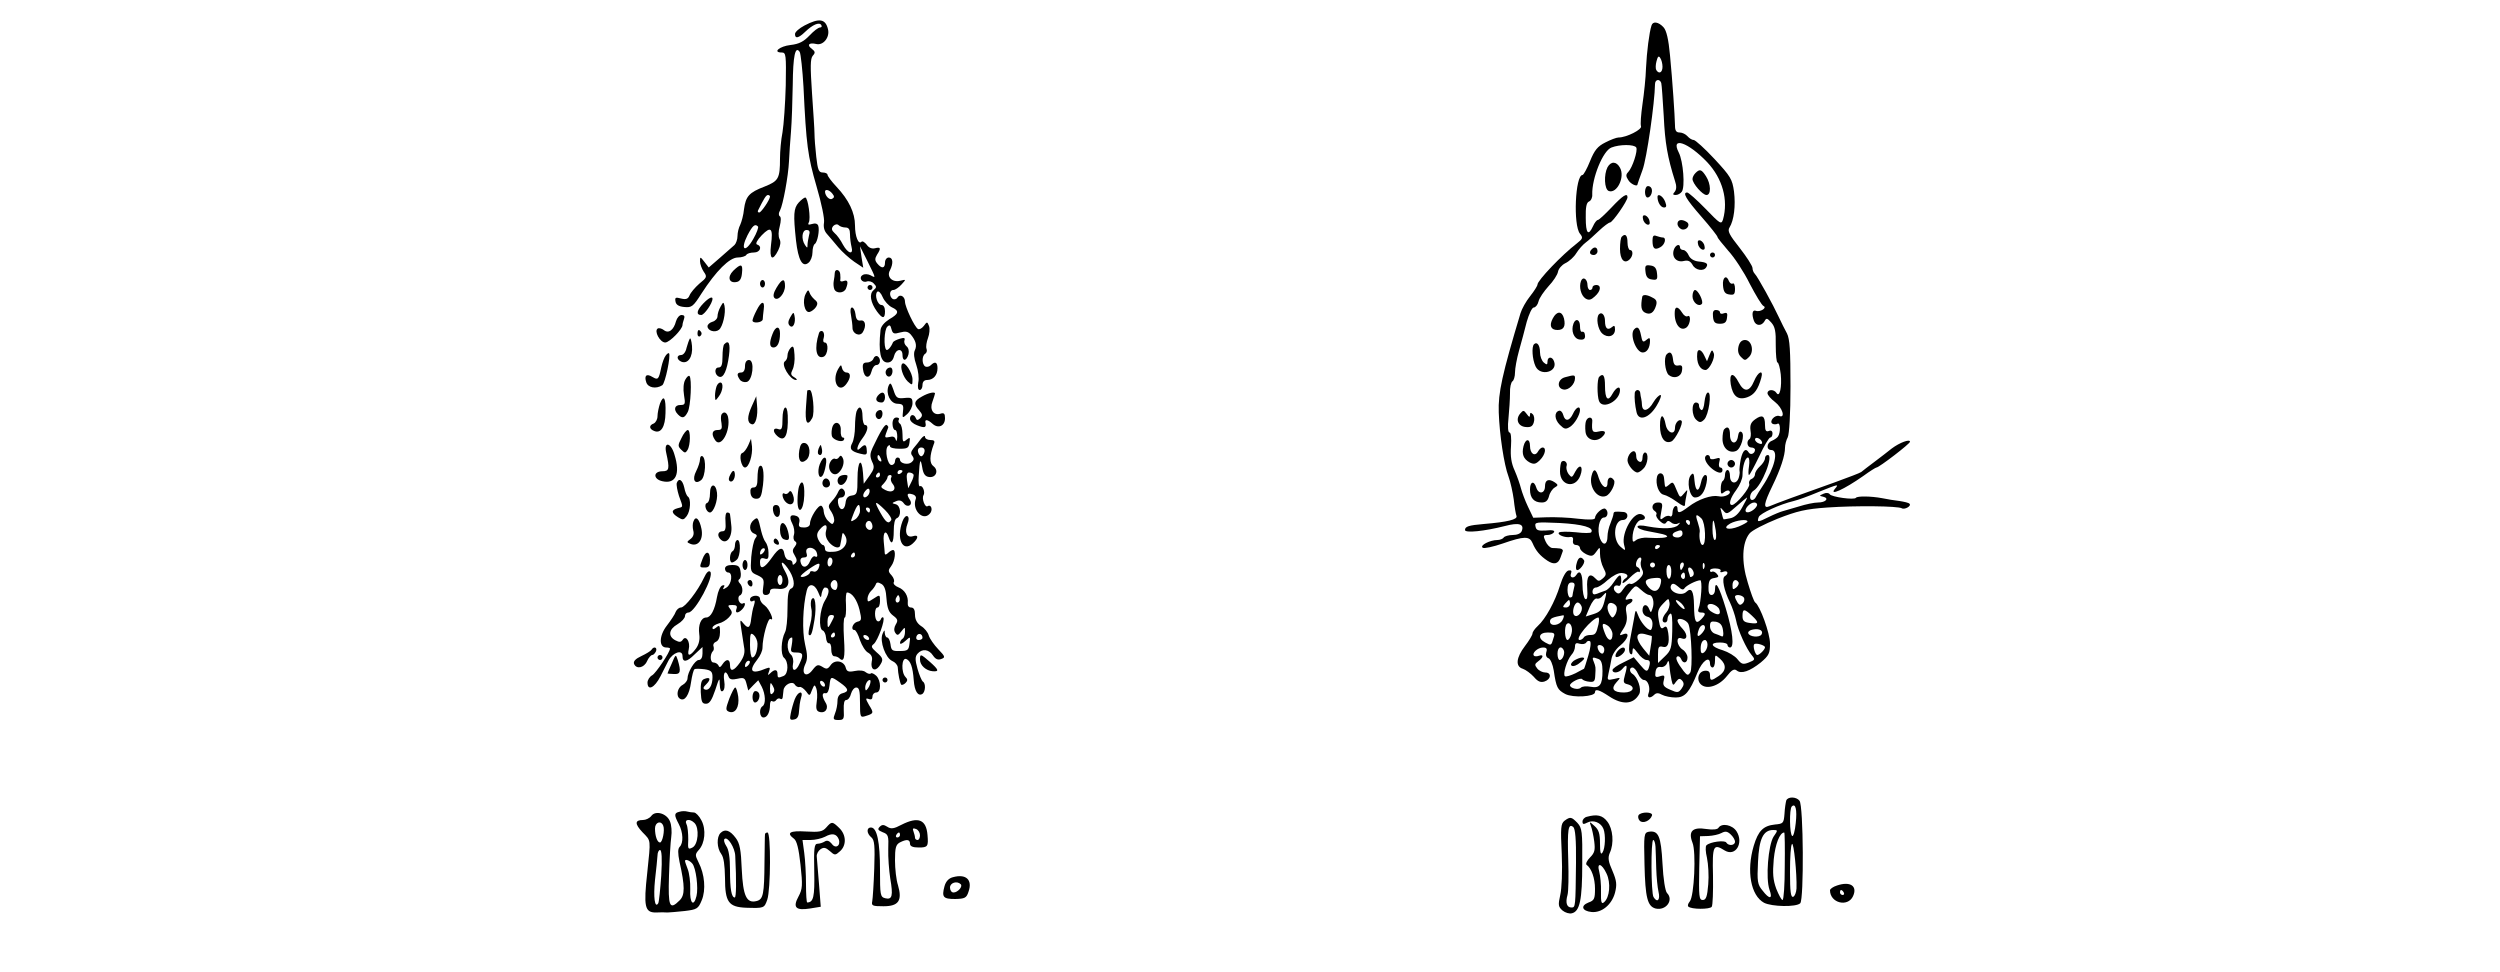 <?xml version="1.0" standalone="no"?>
<!DOCTYPE svg PUBLIC "-//W3C//DTD SVG 20010904//EN"
 "http://www.w3.org/TR/2001/REC-SVG-20010904/DTD/svg10.dtd">
<svg version="1.0" xmlns="http://www.w3.org/2000/svg"
 width="1000pt" height="389pt" viewBox="0 0 1000 389"
 preserveAspectRatio="xMidYMid meet">
<g transform="translate(0,389) scale(0.1,-0.1)"
fill="#000000" stroke="none">
<path d="M3218 3788 c-21 -11 -38 -26 -38 -34 0 -20 14 -17 41 9 29 28 56 40
64 27 4 -6 1 -10 -5 -10 -7 0 -25 -14 -42 -32 -23 -24 -41 -34 -76 -38 -44 -5
-73 -30 -35 -30 17 0 18 -9 16 -132 -2 -73 -8 -157 -13 -187 -6 -30 -10 -77
-10 -105 0 -80 -6 -90 -61 -112 -63 -24 -76 -39 -83 -91 -2 -23 -10 -51 -15
-62 -6 -11 -11 -31 -11 -45 0 -14 -6 -30 -12 -36 -7 -6 -33 -29 -58 -51 l-45
-39 -17 22 c-17 22 -18 22 -18 3 0 -11 7 -30 15 -42 14 -20 13 -23 -18 -48
-17 -15 -35 -36 -39 -47 -6 -14 -14 -17 -34 -12 -22 6 -25 4 -22 -12 2 -13 13
-20 35 -22 30 -3 36 2 69 54 58 90 112 144 145 144 15 0 31 5 34 10 3 6 17 10
31 10 25 0 34 25 12 32 -7 3 0 17 19 37 37 38 46 29 37 -39 -7 -57 6 -67 29
-21 9 19 11 34 5 45 -5 10 -5 30 1 51 5 20 6 37 0 40 -5 4 -5 13 1 23 12 23
33 136 36 197 1 28 5 81 8 119 3 38 6 122 7 187 1 116 10 158 28 131 4 -8 11
-71 15 -140 11 -233 17 -276 52 -397 20 -68 33 -131 30 -146 -3 -17 1 -33 12
-45 9 -11 30 -34 45 -53 15 -18 44 -44 64 -58 l36 -24 -7 43 -6 43 30 -60 c35
-71 34 -68 12 -56 -10 5 -24 6 -31 1 -18 -10 -3 -33 16 -26 8 3 21 0 28 -8 12
-12 12 -16 -1 -27 -18 -15 -12 -49 14 -85 22 -30 32 -30 32 1 0 15 -6 25 -14
25 -16 0 -29 41 -17 53 5 5 15 -5 22 -22 7 -16 24 -34 36 -40 31 -14 29 -26
-10 -48 -20 -13 -34 -29 -35 -44 -9 -87 0 -129 28 -129 13 0 22 9 26 25 7 30
34 34 34 5 0 -27 16 -25 24 3 3 13 0 26 -8 32 -7 6 -11 16 -8 24 3 10 -2 11
-19 6 -13 -4 -25 -10 -27 -14 -8 -20 -22 -35 -27 -30 -11 11 -8 80 4 92 9 9
13 7 17 -10 5 -18 10 -20 34 -13 22 6 32 4 43 -8 20 -24 26 -44 16 -64 -5 -10
-3 -32 6 -57 8 -23 12 -55 8 -71 -3 -19 -1 -30 6 -30 6 0 11 9 11 20 0 13 7
20 18 20 25 0 42 19 42 47 0 25 -10 29 -27 12 -6 -6 -16 -8 -22 -5 -14 9 -14
43 0 51 6 4 8 13 5 20 -3 8 0 27 6 43 6 16 8 38 4 48 -7 18 -8 18 -21 0 -8
-10 -18 -15 -23 -12 -14 8 -52 89 -52 109 0 21 -20 33 -30 17 -4 -7 -13 -9
-19 -6 -15 10 -14 36 2 36 8 0 22 10 33 22 19 21 19 21 -5 15 -32 -8 -56 16
-41 42 14 28 12 51 -5 51 -8 0 -15 -9 -15 -20 0 -24 -13 -26 -31 -4 -10 12
-10 20 -1 35 17 26 15 32 -8 26 -13 -3 -25 2 -33 14 -8 10 -17 16 -21 12 -12
-13 -26 21 -26 65 0 51 -25 103 -74 155 -20 21 -36 43 -36 48 0 5 -9 9 -19 9
-16 0 -20 10 -26 63 -4 34 -7 76 -7 92 0 17 -5 90 -10 163 -7 105 -7 137 3
149 11 12 10 17 -4 28 -21 15 -11 26 18 19 28 -7 55 27 47 59 -10 42 -35 46
-94 15z m111 -672 c9 -11 9 -16 0 -21 -10 -7 -28 10 -29 28 0 12 17 8 29 -7z
m-249 -12 c0 -12 -35 -64 -43 -64 -5 0 -7 3 -5 8 24 48 32 62 40 62 4 0 8 -3
8 -6z m302 -124 c13 0 18 -8 18 -27 0 -16 3 -38 6 -50 9 -34 -14 -28 -34 8 -9
18 -24 39 -34 47 -12 11 -13 18 -5 28 7 7 16 9 22 3 5 -5 17 -9 27 -9z m-350
4 c3 -3 -5 -26 -19 -50 -33 -58 -53 -44 -23 15 21 40 30 47 42 35z"/>
<path d="M6606 3788 c-9 -27 -19 -106 -22 -171 -1 -38 -8 -102 -14 -143 -6
-42 -9 -81 -6 -89 5 -13 -58 -45 -90 -45 -8 0 -32 -9 -53 -20 -30 -15 -43 -30
-61 -75 -12 -30 -26 -55 -30 -55 -29 0 -38 -201 -10 -235 13 -16 11 -20 -13
-39 -60 -46 -157 -148 -157 -164 0 -5 -13 -26 -29 -46 -17 -21 -34 -52 -39
-69 -73 -243 -90 -319 -87 -397 3 -88 21 -209 39 -256 8 -22 17 -63 21 -92 3
-29 8 -58 11 -66 5 -14 -36 -24 -131 -32 -60 -5 -75 -10 -75 -24 0 -13 77 -5
160 16 56 15 78 8 67 -20 -4 -10 -18 -16 -36 -16 -16 0 -33 -5 -36 -10 -3 -5
-15 -10 -25 -10 -30 0 -73 -22 -59 -31 6 -4 42 4 80 17 86 30 107 30 119 2 13
-31 30 -51 60 -71 26 -17 43 -13 52 13 3 8 7 19 9 25 2 5 -3 10 -11 11 -8 1
-22 2 -31 2 -9 1 -21 13 -27 27 -10 22 -9 25 8 25 10 0 22 5 26 11 4 7 -6 10
-32 7 -32 -2 -39 1 -42 16 -4 18 2 18 97 14 92 -5 138 -18 126 -37 -2 -4 -30
-4 -62 0 -32 3 -62 3 -67 -1 -9 -9 25 -22 45 -18 9 2 13 -4 11 -14 -2 -11 3
-18 13 -18 8 0 15 -6 15 -12 0 -7 11 -18 25 -25 22 -10 27 -8 40 10 15 21 15
21 15 -8 0 -17 6 -42 14 -57 12 -23 12 -28 -2 -41 -15 -13 -19 -13 -30 -1 -24
26 -37 10 -33 -41 2 -33 0 -45 -8 -41 -6 4 -11 29 -11 57 0 46 -11 62 -25 39
-10 -16 -28 -11 -21 6 4 11 1 14 -10 12 -10 -2 -23 -25 -34 -60 -20 -65 -58
-134 -89 -162 -12 -11 -21 -24 -21 -30 0 -6 -14 -29 -30 -50 -36 -47 -39 -82
-9 -91 12 -4 32 -19 44 -32 16 -19 27 -24 43 -19 27 9 29 36 3 36 -10 0 -25 7
-32 16 -11 14 -11 18 4 29 21 15 23 29 3 22 -8 -3 -17 -3 -20 0 -10 10 15 33
36 33 14 0 18 -5 13 -19 -3 -11 0 -21 9 -24 8 -3 17 -25 21 -49 10 -69 15 -77
46 -94 31 -16 119 -11 119 7 0 15 17 10 56 -16 54 -36 98 -33 121 9 10 19 -6
68 -28 81 -12 8 -12 25 1 25 6 0 16 -11 22 -25 6 -14 17 -25 24 -25 16 0 27
-32 18 -54 -7 -18 7 -21 23 -5 8 8 17 8 31 0 11 -6 36 -11 55 -11 37 0 55 21
87 100 19 47 50 69 50 35 0 -8 5 -15 10 -15 6 0 10 12 10 27 0 25 0 26 20 8
27 -24 25 -49 -5 -69 -31 -21 -35 -20 -35 3 0 14 -6 19 -20 18 -26 -2 -36 -35
-17 -54 23 -23 73 -7 104 32 20 26 30 31 40 23 18 -15 52 -3 96 32 33 28 37
37 37 76 0 41 -40 151 -59 164 -5 3 -18 39 -30 80 -26 83 -23 159 7 196 9 12
60 38 112 59 79 31 113 39 200 45 114 8 281 6 297 -3 11 -7 40 9 31 18 -3 4
-21 8 -40 11 -18 2 -49 7 -68 11 -47 9 -101 9 -106 2 -6 -10 -98 3 -105 14 -4
6 -15 7 -25 2 -18 -8 -18 -8 -1 -12 25 -6 10 -23 -21 -23 -15 0 -49 -7 -77
-16 -27 -8 -57 -17 -65 -19 -8 -2 -33 -12 -55 -23 -44 -22 -48 -22 -40 0 6 15
85 51 140 64 17 4 61 20 99 36 80 32 83 33 66 13 -26 -31 36 -3 113 51 26 19
50 34 53 34 10 0 134 95 134 103 0 12 -41 -3 -73 -27 -15 -12 -46 -36 -70 -54
-23 -17 -46 -35 -52 -40 -5 -4 -53 -22 -105 -41 -136 -48 -242 -87 -262 -96
-26 -11 -23 10 11 80 34 70 51 123 51 154 0 12 5 31 11 42 6 12 11 94 11 203
0 145 -3 190 -14 212 -9 16 -23 45 -32 64 -23 50 -85 163 -97 175 -5 5 -9 15
-9 23 0 8 -23 44 -51 80 -42 53 -50 68 -41 82 18 29 25 87 18 144 -7 49 -13
60 -78 130 -39 42 -77 76 -83 76 -7 0 -18 7 -25 15 -7 8 -21 15 -31 15 -14 0
-19 7 -19 28 -1 42 -10 177 -20 281 -6 64 -14 99 -26 112 -20 22 -43 25 -48 7z
m44 -165 c0 -23 -14 -31 -25 -13 -3 5 -3 21 1 35 5 20 9 23 15 13 5 -7 9 -23
9 -35z m-5 -65 c2 -7 6 -67 10 -133 5 -107 15 -164 45 -259 7 -20 6 -34 -1
-43 -9 -10 -8 -13 4 -13 8 0 19 6 24 13 14 18 6 122 -12 157 -34 66 38 41 114
-39 61 -65 85 -151 63 -229 -7 -21 -11 -18 -70 43 -35 36 -68 65 -73 65 -20 0
-6 -25 56 -96 36 -41 65 -78 65 -82 0 -4 20 -28 43 -55 24 -26 63 -85 86 -132
24 -46 48 -86 55 -89 16 -7 -14 -26 -31 -19 -14 5 -17 -14 -7 -41 8 -20 30
-21 42 -1 7 14 11 13 27 -5 15 -17 19 -35 18 -91 0 -38 3 -69 7 -69 4 0 10
-21 13 -47 5 -50 -4 -95 -17 -75 -10 16 -36 15 -36 -1 0 -7 14 -23 30 -35 30
-23 43 -66 17 -56 -18 6 -42 -22 -27 -31 5 -3 15 -3 20 0 12 7 13 -35 2 -51
-4 -6 -15 -13 -24 -17 -22 -8 -24 -37 -3 -37 31 0 14 -72 -35 -145 -11 -16
-23 -36 -26 -42 -3 -7 -10 -13 -15 -13 -14 0 -10 28 5 37 33 19 82 143 57 143
-6 0 -11 -6 -11 -13 0 -8 -9 -22 -20 -32 -11 -10 -20 -24 -20 -32 0 -7 -6 -16
-14 -19 -8 -3 -12 -12 -9 -20 5 -14 -53 -84 -69 -84 -15 0 -8 27 17 60 14 19
25 45 25 59 0 37 11 71 22 71 5 0 7 -16 4 -35 -3 -19 -3 -35 0 -35 3 0 21 34
41 75 19 41 39 75 44 75 5 0 9 7 9 16 0 10 -6 14 -15 10 -11 -4 -15 2 -15 24
0 37 -11 43 -39 23 -17 -12 -22 -23 -19 -45 3 -16 1 -31 -4 -34 -14 -9 -9 -34
7 -34 8 0 15 -4 15 -9 0 -15 -18 -23 -25 -11 -12 20 -24 9 -32 -27 -4 -21 -6
-42 -5 -47 2 -4 0 -17 -3 -27 -9 -28 -35 -24 -35 6 0 14 -4 25 -10 25 -5 0
-10 -9 -10 -19 0 -11 -4 -22 -9 -25 -5 -3 -8 -17 -8 -31 0 -21 2 -23 13 -14 8
7 18 9 21 5 12 -11 -20 -27 -43 -21 -28 6 -81 -12 -120 -42 -36 -27 -44 -28
-44 -7 0 8 -4 12 -10 9 -5 -3 -10 -15 -10 -26 0 -12 -5 -17 -10 -14 -6 4 -18
1 -26 -6 -14 -11 -15 -8 -9 24 7 33 5 37 -14 37 -22 0 -29 -24 -11 -35 6 -4 8
-10 5 -14 -2 -5 4 -16 14 -25 13 -12 21 -14 26 -6 5 8 10 8 20 0 8 -7 20 -8
27 -4 10 5 10 4 1 -6 -14 -15 -59 -17 -120 -6 -28 6 -43 5 -43 -1 0 -6 19 -14
43 -18 63 -12 68 -13 75 -19 6 -7 -29 -10 -76 -7 -18 2 -39 -3 -47 -9 -12 -10
-15 -9 -15 8 0 34 18 72 35 72 19 0 20 16 1 23 -32 12 -81 -74 -70 -121 7 -27
7 -27 -15 -8 -32 29 -25 106 10 106 22 0 26 29 4 32 -36 3 -40 2 -41 -7 0 -5
-6 -23 -12 -38 -7 -16 -12 -39 -12 -52 0 -35 -18 -40 -30 -9 -13 34 -3 84 16
84 16 0 19 26 5 35 -11 6 -41 -21 -41 -37 0 -7 -22 -8 -67 -3 -38 5 -93 7
-124 6 l-56 -2 -21 44 c-12 25 -24 58 -28 73 -4 16 -15 48 -25 71 -14 30 -18
58 -15 98 2 32 0 55 -6 55 -6 0 -8 23 -4 58 3 31 6 76 6 99 -1 23 4 44 10 48
5 3 10 19 10 35 0 16 7 55 16 87 9 32 23 84 31 116 9 31 21 57 28 57 7 0 16
11 19 24 3 14 22 41 40 61 19 20 36 46 38 58 2 12 15 27 29 34 15 7 35 25 44
40 10 16 27 35 38 43 11 8 35 30 54 48 18 17 38 32 43 32 10 0 70 86 70 101 0
19 -19 7 -64 -41 -26 -27 -50 -50 -55 -50 -4 0 -13 -11 -19 -25 -19 -41 -29
-29 -29 34 -1 42 3 61 13 65 8 3 14 16 13 28 -2 65 43 176 77 188 33 13 91 13
99 0 7 -12 -15 -80 -32 -98 -10 -10 -10 -17 0 -32 9 -16 37 -29 37 -17 0 1 9
27 20 57 17 45 49 270 50 343 0 20 19 23 25 5z m403 -1436 c2 -7 -2 -10 -12
-6 -9 3 -16 11 -16 16 0 13 23 5 28 -10z m-79 -261 c-14 -26 -31 -41 -48 -44
-14 -3 -27 -5 -27 -4 -1 1 -5 13 -8 27 -6 23 -6 23 7 8 13 -17 17 -15 53 17
21 19 40 34 42 35 2 0 -7 -18 -19 -39z m59 7 c-6 -16 -36 -34 -44 -25 -9 9 15
37 33 37 8 0 13 -5 11 -12z m-222 -52 c16 -17 20 -106 4 -106 -9 0 -15 31 -11
54 1 5 -3 22 -8 37 -11 32 -7 36 15 15z m-46 -16 c0 -5 -2 -10 -4 -10 -3 0 -8
5 -11 10 -3 6 -1 10 4 10 6 0 11 -4 11 -10z m103 -32 c3 -21 2 -38 -4 -38 -5
0 -9 19 -9 42 0 49 5 47 13 -4z m127 36 c0 -3 -16 -12 -35 -20 -42 -17 -69 -8
-34 12 24 13 69 19 69 8z m-260 -49 c0 -8 -9 -15 -20 -15 -22 0 -27 15 -7 23
21 9 27 7 27 -8z m-90 -49 c0 -3 -4 -8 -10 -11 -5 -3 -10 -1 -10 4 0 6 5 11
10 11 6 0 10 -2 10 -4z m-76 -60 c-3 -8 -1 -23 4 -33 8 -15 5 -24 -14 -42 -13
-12 -28 -20 -33 -16 -6 3 -18 -6 -27 -20 -13 -20 -20 -23 -30 -14 -16 13 -8
33 10 26 6 -3 11 6 11 19 0 31 -6 30 -30 -5 -11 -17 -26 -32 -35 -34 -8 -3
-23 -8 -32 -12 -13 -5 -18 -2 -18 9 0 9 6 16 14 16 8 0 29 13 47 30 20 17 42
29 56 28 24 -2 30 -13 13 -23 -5 -3 -10 -11 -10 -16 0 -5 13 4 29 20 16 16 32
27 35 24 3 -4 6 -1 6 5 0 5 -5 12 -11 14 -12 4 -1 38 12 38 4 0 6 -6 3 -14z
m56 -16 c0 -5 -4 -10 -10 -10 -5 0 -10 5 -10 10 0 6 5 10 10 10 6 0 10 -4 10
-10z m114 -5 c-4 -8 -8 -15 -10 -15 -2 0 -4 7 -4 15 0 8 4 15 10 15 5 0 7 -7
4 -15z m83 -7 c-3 -8 -6 -5 -6 6 -1 11 2 17 5 13 3 -3 4 -12 1 -19z m-132 -15
c0 -16 -4 -28 -9 -28 -5 0 -10 12 -10 28 -1 15 3 27 9 27 6 0 11 -12 10 -27z
m88 2 c4 -8 2 -17 -3 -20 -6 -4 -10 -4 -10 -1 0 2 -3 11 -6 20 -3 9 -2 16 4
16 5 0 12 -7 15 -15z m109 1 c-3 -5 2 -7 11 -3 19 7 23 -8 6 -18 -13 -8 -3
-57 21 -105 9 -19 20 -51 24 -70 7 -40 42 -117 64 -142 13 -16 12 -18 -13 -28
-23 -9 -29 -7 -45 13 -10 13 -37 29 -59 36 -48 14 -54 31 -11 31 17 0 30 -4
30 -10 0 -5 5 -10 10 -10 18 0 11 64 -17 157 -27 89 -43 116 -43 73 0 -11 -6
-20 -14 -20 -9 0 -13 11 -12 33 1 25 6 33 24 35 17 3 19 6 9 17 -6 7 -15 11
-19 8 -5 -2 -8 0 -8 5 0 6 11 9 24 8 13 0 22 -5 18 -10z m-142 -22 c0 -8 -5
-12 -10 -9 -6 4 -8 11 -5 16 9 14 15 11 15 -7z m-97 -28 c-7 -32 -27 -39 -48
-16 -21 24 -15 35 23 38 26 2 29 -1 25 -22z m162 -33 c-2 -27 -6 -56 -10 -65
-5 -13 -2 -18 9 -18 20 0 20 -7 1 -27 -22 -22 -28 -12 -29 57 -1 55 -10 72
-30 53 -22 -22 -76 2 -61 27 5 8 13 6 27 -6 14 -13 21 -15 26 -7 7 11 46 31
63 32 4 1 6 -20 4 -46z m149 38 c3 -5 -1 -14 -9 -21 -13 -10 -15 -9 -15 9 0
21 14 28 24 12z m-658 -23 c-3 -13 -6 -26 -6 -30 0 -5 -4 -8 -10 -8 -5 0 -10
14 -10 30 0 21 5 30 16 30 12 0 15 -6 10 -22z m301 -28 c14 0 22 -31 13 -54
-6 -18 -7 -18 -13 -3 -9 24 -27 21 -27 -4 0 -12 8 -23 20 -26 13 -3 20 -14 20
-29 0 -13 -4 -24 -8 -24 -13 0 -40 32 -50 60 -9 24 -10 23 -16 -15 -4 -22 -11
-60 -16 -85 -5 -27 -5 -49 1 -55 6 -5 9 -2 9 10 1 17 3 16 21 -7 11 -16 27
-28 35 -28 15 0 17 -9 8 -35 -6 -13 -11 -11 -33 15 l-26 31 -42 -21 c-24 -11
-43 -25 -43 -30 0 -15 26 -12 40 5 18 22 21 14 10 -24 -8 -29 -7 -34 10 -38
34 -9 24 -33 -14 -33 -43 0 -54 15 -30 41 18 20 18 20 -10 13 -27 -6 -28 -5
-22 22 4 16 9 43 12 59 3 17 18 40 35 53 32 26 40 56 12 45 -17 -7 -17 -5 0
21 13 20 17 38 13 61 -5 24 -2 34 9 39 8 3 15 10 15 15 0 6 -7 7 -17 4 -18 -7
-13 7 15 40 15 16 16 16 37 -3 12 -11 26 -20 32 -20z m-180 -28 c-8 -30 -17
-40 -42 -48 l-32 -10 16 38 c9 21 21 36 28 34 6 -3 17 2 23 10 18 20 18 18 7
-24z m559 17 c3 -6 1 -16 -5 -22 -9 -9 -14 -8 -21 3 -5 8 -10 18 -10 23 0 11
28 8 36 -4z m-310 -58 c-18 -20 -21 -41 -6 -41 6 0 10 6 10 14 0 8 5 18 11 21
7 5 9 -18 8 -69 -2 -68 -5 -78 -29 -101 l-28 -27 0 35 c0 28 3 34 18 30 21 -6
29 12 23 55 -4 25 -8 30 -18 22 -10 -8 -15 -2 -20 30 -6 34 -3 44 17 65 22 23
23 24 26 4 2 -11 -4 -29 -12 -38z m-386 34 c0 -8 -7 -15 -16 -15 -14 0 -14 3
-4 15 7 8 14 15 16 15 2 0 4 -7 4 -15z m447 0 c8 -9 13 -18 11 -21 -3 -2 -13
5 -23 16 -21 23 -11 27 12 5z m-401 -10 c8 -20 -16 -49 -29 -36 -11 11 0 51
14 51 5 0 12 -7 15 -15z m141 -5 c2 -8 -2 -22 -7 -30 -9 -13 -11 -13 -20 0
-16 25 -12 52 7 48 10 -2 19 -10 20 -18z m410 -7 c8 -21 -3 -26 -26 -13 -28
14 -28 40 0 33 11 -3 23 -12 26 -20z m130 -25 c31 -29 29 -35 -7 -30 -24 3
-30 9 -30 28 0 30 7 30 37 2z m-757 -18 c-12 -23 -50 -27 -50 -6 0 13 10 17
53 25 4 0 3 -8 -3 -19z m144 -17 c-9 -39 -13 -43 -34 -43 -10 0 -22 -4 -25
-10 -3 -5 -11 -10 -16 -10 -24 0 49 88 74 90 4 0 4 -12 1 -27z m360 0 c12 -30
17 -178 7 -193 -9 -13 -12 -12 -26 5 -27 35 -35 54 -26 59 5 3 11 -1 15 -9 8
-22 26 -18 26 5 0 11 -9 25 -20 32 -23 15 -28 53 -5 45 24 -10 28 13 6 37 -12
12 -21 27 -21 33 0 16 37 4 44 -14z m138 -24 c3 -19 1 -28 -6 -24 -6 3 -19 8
-28 11 -10 4 -18 16 -18 29 0 18 4 21 24 18 17 -4 25 -13 28 -34z m-606 -13
c-3 -14 -11 -26 -16 -26 -11 0 -14 53 -3 64 13 12 26 -13 19 -38z m164 -3 c0
-31 -18 -29 -30 3 -15 38 -12 46 10 32 11 -7 20 -23 20 -35z m370 26 c0 -6 -7
-17 -15 -25 -16 -16 -19 -7 -9 20 7 18 24 22 24 5z m226 -27 c-8 -13 -48 -10
-53 5 -2 6 6 13 19 15 26 5 43 -5 34 -20z m-832 -14 c-9 -31 -9 -31 -33 -18
-32 17 -26 40 10 40 27 0 30 -3 23 -22z m393 8 c1 -1 0 -19 -4 -41 l-6 -38
-24 29 c-33 41 -31 66 5 58 15 -4 28 -8 29 -8z m-254 -79 c-8 -28 -16 -52 -17
-52 0 0 -16 -8 -34 -18 -19 -9 -38 -15 -42 -12 -10 6 7 64 26 86 8 8 14 23 14
33 0 13 5 16 19 11 11 -3 22 -1 26 5 3 6 10 8 15 5 5 -3 2 -29 -7 -58z m477
44 c0 -25 -26 -48 -27 -23 -2 25 5 42 17 42 5 0 10 -8 10 -19z m230 -10 c0 -9
-22 -31 -31 -31 -8 0 -19 37 -12 43 6 7 43 -4 43 -12z m-645 -1 c3 -5 3 -15
-1 -21 -6 -11 -23 6 -24 24 0 10 18 9 25 -3z m-161 -9 c8 -12 -3 -41 -15 -41
-5 0 -9 11 -9 25 0 25 14 34 24 16z m140 -37 c11 -4 16 -19 16 -48 0 -56 -11
-70 -48 -63 -16 3 -33 2 -39 -4 -10 -10 -43 -2 -43 10 0 11 43 33 49 24 3 -4
16 -9 29 -10 18 -2 22 2 23 25 2 34 2 34 -6 55 -8 19 -5 20 19 11z m292 -84
c5 -23 7 -24 18 -7 11 14 15 15 25 4 8 -10 7 -18 -3 -32 -12 -16 -16 -17 -45
-4 -26 11 -31 18 -26 37 5 20 3 23 -15 17 -18 -6 -21 -3 -18 17 2 16 9 22 21
20 9 -2 21 5 25 15 5 14 8 12 10 -12 1 -16 5 -41 8 -55z"/>
<path d="M6430 3221 c-15 -29 -13 -88 5 -95 32 -12 66 55 45 93 -14 26 -36 27
-50 2z"/>
<path d="M6782 3198 c-7 -7 -12 -17 -12 -24 0 -18 40 -64 56 -64 19 0 18 44
-2 75 -18 28 -25 30 -42 13z"/>
<path d="M6587 3144 c-11 -11 -8 -44 3 -44 15 0 24 30 13 41 -5 5 -12 6 -16 3z"/>
<path d="M6630 3102 c0 -21 13 -42 26 -42 10 0 11 6 5 22 -8 23 -31 37 -31 20z"/>
<path d="M6572 3014 c1 -9 9 -19 16 -22 9 -3 13 2 10 14 -1 9 -9 19 -16 22 -9
3 -13 -2 -10 -14z"/>
<path d="M6710 2995 c0 -9 7 -18 16 -22 20 -7 38 18 21 29 -20 13 -37 9 -37
-7z"/>
<path d="M6487 2943 c-4 -3 -7 -25 -7 -49 0 -43 18 -62 39 -41 14 14 14 37 1
37 -5 0 -10 14 -10 30 0 29 -9 38 -23 23z"/>
<path d="M6610 2928 c0 -32 8 -40 31 -27 19 10 26 39 10 39 -5 0 -16 3 -25 6
-12 5 -16 0 -16 -18z"/>
<path d="M6792 2914 c1 -9 9 -19 16 -22 9 -3 13 2 10 14 -1 9 -9 19 -16 22 -9
3 -13 -2 -10 -14z"/>
<path d="M6695 2890 c-9 -29 12 -51 40 -44 17 4 26 0 35 -15 11 -22 44 -28 55
-10 9 14 2 20 -31 23 -18 2 -33 11 -39 24 -5 12 -15 22 -22 22 -7 0 -13 5 -13
10 0 18 -19 10 -25 -10z"/>
<path d="M6367 2893 c-12 -11 -8 -23 8 -23 8 0 15 7 15 15 0 16 -12 20 -23 8z"/>
<path d="M6840 2870 c0 -5 5 -10 10 -10 6 0 10 5 10 10 0 6 -4 10 -10 10 -5 0
-10 -4 -10 -10z"/>
<path d="M6582 2803 c2 -20 9 -29 26 -31 20 -3 23 0 20 25 -2 20 -9 29 -26 31
-20 3 -23 0 -20 -25z"/>
<path d="M6324 2766 c-9 -24 0 -58 18 -70 13 -8 22 -6 37 8 25 22 27 46 6 46
-8 0 -15 -4 -15 -10 0 -5 -4 -10 -10 -10 -5 0 -10 9 -10 19 0 25 -18 37 -26
17z"/>
<path d="M6892 2748 c2 -25 8 -34 26 -36 18 -3 22 1 22 23 0 14 -4 24 -9 21
-5 -3 -11 1 -15 9 -10 28 -27 16 -24 -17z"/>
<path d="M6770 2705 c0 -24 24 -44 37 -31 9 8 -14 56 -27 56 -5 0 -10 -11 -10
-25z"/>
<path d="M6569 2703 c-7 -39 -4 -55 10 -63 21 -11 36 -2 45 27 5 16 2 25 -13
32 -23 13 -40 14 -42 4z"/>
<path d="M6699 2643 c-3 -49 23 -82 48 -62 15 13 18 53 3 44 -5 -3 -15 3 -22
15 -16 25 -28 26 -29 3z"/>
<path d="M6852 2623 c2 -22 8 -28 28 -28 19 0 26 6 28 24 3 18 0 22 -12 18 -9
-4 -16 -2 -16 3 0 6 -7 10 -16 10 -11 0 -14 -8 -12 -27z"/>
<path d="M6211 2616 c-15 -28 -8 -46 19 -46 25 0 33 15 26 46 -8 31 -29 31
-45 0z"/>
<path d="M6396 2633 c-13 -13 -5 -61 13 -77 22 -20 51 -11 51 16 0 16 -3 18
-13 9 -17 -14 -27 -4 -27 25 0 24 -13 38 -24 27z"/>
<path d="M6294 2596 c-11 -29 1 -61 24 -64 20 -3 26 5 20 26 -2 4 -6 6 -10 5
-5 -2 -8 8 -8 22 0 27 -17 34 -26 11z"/>
<path d="M6537 2573 c-20 -19 7 -93 34 -93 17 0 29 19 29 47 0 13 -3 13 -15 3
-13 -11 -16 -8 -21 19 -6 30 -14 38 -27 24z"/>
<path d="M6954 2504 c-4 -17 -1 -31 10 -42 15 -15 17 -15 32 0 22 22 11 68
-16 68 -13 0 -22 -9 -26 -26z"/>
<path d="M6136 2513 c-10 -10 -7 -60 6 -88 19 -42 91 -23 74 20 -7 20 -26 19
-26 -1 0 -14 -3 -14 -15 -4 -8 7 -15 25 -15 41 0 28 -12 44 -24 32z"/>
<path d="M6789 2478 c-4 -40 10 -67 33 -68 15 0 40 50 33 67 -6 16 -8 15 -17
-7 l-10 -25 -11 23 c-11 24 -26 29 -28 10z"/>
<path d="M6667 2473 c-13 -12 -7 -70 8 -83 21 -17 50 -8 53 18 3 18 -1 23 -15
20 -13 -2 -19 4 -21 25 -3 26 -12 34 -25 20z"/>
<path d="M7016 2365 c-18 -43 -40 -45 -61 -5 -22 43 -39 39 -32 -7 8 -48 29
-65 66 -52 28 10 43 31 56 77 10 36 -13 26 -29 -13z"/>
<path d="M6260 2381 c-30 -8 -34 -44 -6 -49 20 -4 46 21 46 45 0 14 -3 14 -40
4z"/>
<path d="M6397 2383 c-9 -8 -9 -76 -1 -97 14 -36 84 0 84 44 0 18 -16 10 -30
-15 -18 -34 -30 -22 -30 31 0 41 -7 53 -23 37z"/>
<path d="M6539 2318 c-2 -19 1 -50 7 -76 8 -39 51 -25 81 26 14 23 20 42 15
42 -6 0 -19 -13 -29 -30 -19 -33 -42 -40 -45 -12 0 9 -2 22 -3 27 -2 6 -3 16
-4 23 0 6 -5 12 -11 12 -5 0 -11 -6 -11 -12z"/>
<path d="M6818 2283 c-2 -21 -7 -36 -13 -33 -5 3 -9 11 -9 18 1 6 -4 12 -12
12 -19 0 -18 -54 2 -70 12 -11 18 -11 31 2 18 19 31 108 15 108 -6 0 -12 -17
-14 -37z"/>
<path d="M6292 2235 c-14 -30 -32 -32 -39 -5 -3 12 -11 19 -17 17 -20 -6 -18
-35 3 -56 18 -18 24 -19 40 -9 19 11 41 49 41 68 0 19 -17 10 -28 -15z"/>
<path d="M6081 2236 c-20 -23 -9 -51 21 -54 20 -2 28 2 33 18 4 12 2 27 -4 33
-8 8 -11 7 -11 -3 0 -10 -4 -9 -13 4 -12 16 -14 16 -26 2z"/>
<path d="M6640 2187 c0 -48 19 -74 45 -63 16 6 50 74 41 83 -9 9 -26 -8 -26
-28 0 -31 -30 -22 -37 11 -9 48 -23 46 -23 -3z"/>
<path d="M6344 2206 c-3 -8 -4 -27 -2 -43 3 -31 38 -44 64 -23 22 19 17 31
-11 24 -25 -6 -29 0 -26 39 3 20 -17 23 -25 3z"/>
<path d="M6897 2173 c-4 -3 -7 -21 -7 -39 0 -36 26 -59 54 -48 20 8 37 66 22
76 -7 5 -12 -2 -14 -17 -5 -36 -32 -32 -32 5 0 29 -9 38 -23 23z"/>
<path d="M6094 2105 c-8 -32 0 -51 25 -65 17 -8 24 -7 41 10 21 21 27 50 10
50 -5 0 -13 -7 -18 -16 -12 -22 -32 -9 -32 22 0 31 -18 31 -26 -1z"/>
<path d="M6522 2078 c-7 -7 -12 -20 -12 -29 0 -18 25 -49 40 -49 5 0 16 7 24
16 18 17 22 64 6 64 -5 0 -10 -9 -10 -21 0 -12 -5 -19 -12 -16 -7 2 -13 11
-13 20 0 22 -9 29 -23 15z"/>
<path d="M6820 2058 c1 -33 70 -80 70 -48 0 6 -4 10 -9 10 -5 0 -7 10 -4 21 5
18 3 20 -16 14 -12 -4 -21 -2 -21 4 0 6 -4 11 -10 11 -5 0 -10 -6 -10 -12z"/>
<path d="M6246 2043 c-3 -3 -6 -21 -6 -39 0 -57 61 -70 81 -17 14 37 -1 51
-19 18 -14 -27 -15 -27 -28 -11 -7 10 -10 24 -8 31 6 14 -9 28 -20 18z"/>
<path d="M6910 2035 c0 -8 7 -15 15 -15 8 0 15 7 15 15 0 8 -7 15 -15 15 -8 0
-15 -7 -15 -15z"/>
<path d="M6366 1986 c-11 -45 24 -93 58 -80 18 7 40 50 32 63 -12 18 -26 12
-26 -10 0 -31 -23 -18 -35 19 -11 38 -21 41 -29 8z"/>
<path d="M6628 1983 c-7 -30 7 -68 27 -72 11 -2 34 -15 52 -28 23 -17 33 -21
33 -12 0 8 3 25 6 39 5 24 5 24 -10 6 -15 -18 -16 -18 -28 10 -16 39 -16 39
-33 24 -12 -10 -15 -10 -16 1 -1 8 -2 20 -3 28 -2 22 -23 24 -28 4z"/>
<path d="M6763 1989 c-18 -22 -5 -89 17 -89 23 0 38 20 46 58 4 21 3 32 -5 32
-6 0 -14 -13 -17 -30 -9 -41 -22 -38 -26 7 -2 30 -5 34 -15 22z"/>
<path d="M6180 1945 c0 -30 -26 -34 -35 -5 -9 29 -25 24 -25 -8 0 -34 16 -52
47 -52 16 0 24 7 29 25 3 14 14 30 23 35 14 8 14 11 1 20 -25 17 -40 11 -40
-15z"/>
<path d="M6470 1285 c-7 -9 -10 -18 -7 -22 8 -7 37 15 37 28 0 14 -16 11 -30
-6z"/>
<path d="M6295 1247 c-11 -9 -14 -16 -8 -20 6 -4 22 2 34 13 18 14 20 19 8 20
-8 0 -23 -6 -34 -13z"/>
<path d="M3195 3080 c-21 -23 -22 -49 -11 -152 9 -79 26 -109 50 -89 9 7 16
26 16 42 0 15 4 30 9 33 11 7 20 56 14 73 -3 9 -13 11 -25 7 -14 -4 -18 -3
-13 6 9 14 -3 100 -14 100 -4 0 -16 -9 -26 -20z m41 -132 c-3 -13 -6 -30 -6
-38 0 -13 -1 -13 -10 0 -16 24 -12 60 6 60 12 0 15 -6 10 -22z"/>
<path d="M2933 2807 c-25 -25 -17 -51 13 -45 13 2 20 13 22 36 4 37 -4 39 -35
9z"/>
<path d="M3339 2798 c0 -7 -2 -21 -4 -32 -2 -10 -1 -24 2 -32 7 -19 39 -18 47
2 10 26 7 36 -9 30 -8 -3 -14 -2 -14 2 1 4 1 15 0 25 -1 19 -21 24 -22 5z"/>
<path d="M3040 2755 c0 -8 5 -15 10 -15 6 0 10 7 10 15 0 8 -4 15 -10 15 -5 0
-10 -7 -10 -15z"/>
<path d="M3106 2739 c-12 -20 -15 -34 -8 -41 14 -14 42 18 42 48 0 33 -12 30
-34 -7z"/>
<path d="M3470 2740 c0 -5 5 -10 10 -10 6 0 10 5 10 10 0 6 -4 10 -10 10 -5 0
-10 -4 -10 -10z"/>
<path d="M3223 2715 c-15 -28 -5 -77 15 -73 8 2 20 11 26 20 8 13 7 20 -6 30
-8 7 -18 20 -20 28 -4 12 -7 11 -15 -5z"/>
<path d="M2813 2676 c-26 -27 -30 -46 -8 -46 12 0 45 47 45 65 0 11 -16 3 -37
-19z"/>
<path d="M2882 2663 c-7 -12 -12 -29 -12 -38 0 -9 -9 -19 -20 -22 -11 -3 -20
-11 -20 -18 0 -18 30 -27 46 -14 15 12 28 67 22 96 -4 16 -5 16 -16 -4z"/>
<path d="M3026 2648 c-9 -17 -16 -35 -16 -40 0 -13 40 -9 41 5 0 6 2 24 4 40
5 36 -10 34 -29 -5z"/>
<path d="M3404 2629 c3 -17 6 -40 6 -51 0 -23 29 -36 41 -17 15 24 11 50 -8
47 -13 -2 -19 5 -21 25 -2 15 -8 27 -14 27 -6 0 -8 -12 -4 -31z"/>
<path d="M3161 2621 c-9 -16 -10 -26 -2 -34 13 -13 25 12 19 40 -3 16 -5 15
-17 -6z"/>
<path d="M2704 2605 c-9 -35 -30 -51 -49 -35 -8 6 -19 9 -24 6 -16 -10 9 -56
30 -56 17 0 69 53 69 70 0 5 3 15 6 24 4 11 1 16 -10 16 -8 0 -18 -11 -22 -25z"/>
<path d="M3090 2554 c-14 -35 -12 -54 4 -54 16 0 26 21 26 56 0 32 -18 31 -30
-2z"/>
<path d="M2790 2554 c0 -8 5 -12 10 -9 6 4 8 11 5 16 -9 14 -15 11 -15 -7z"/>
<path d="M3276 2558 c-20 -62 -11 -106 18 -95 18 7 22 57 5 57 -6 0 -8 8 -4
19 3 11 1 22 -5 26 -5 3 -12 0 -14 -7z"/>
<path d="M2759 2535 c-3 -5 -9 -22 -13 -37 -3 -16 -13 -28 -21 -28 -20 0 -19
-19 1 -27 26 -10 46 20 42 63 -2 21 -6 35 -9 29z"/>
<path d="M2897 2513 c-4 -3 -7 -26 -7 -50 0 -32 -4 -43 -16 -43 -18 0 -16 -31
3 -37 17 -6 31 25 39 85 6 48 -1 64 -19 45z"/>
<path d="M3163 2499 c-7 -7 -13 -21 -13 -30 0 -10 -4 -20 -10 -24 -18 -11 20
-75 44 -75 6 0 3 5 -7 11 -14 8 -15 14 -7 30 6 11 10 38 8 60 -2 32 -5 38 -15
28z"/>
<path d="M2663 2468 c-6 -7 -14 -29 -18 -48 -10 -48 -13 -51 -35 -38 -24 15
-34 6 -25 -21 7 -22 39 -28 64 -12 12 8 35 120 27 128 -2 2 -8 -2 -13 -9z"/>
<path d="M3494 2456 c-3 -9 -15 -16 -26 -16 -15 0 -19 -6 -16 -27 4 -35 26
-41 34 -9 3 14 12 26 20 26 16 0 19 26 4 35 -6 3 -13 -1 -16 -9z"/>
<path d="M2980 2425 c0 -16 -6 -25 -15 -25 -17 0 -19 -9 -6 -28 5 -8 17 -12
27 -10 25 4 34 88 10 88 -10 0 -16 -9 -16 -25z"/>
<path d="M3609 2435 c-11 -10 3 -53 22 -71 18 -16 19 -16 19 8 0 27 -31 74
-41 63z"/>
<path d="M3352 2413 c-27 -49 4 -100 34 -58 18 24 18 45 0 45 -8 0 -16 8 -18
18 -3 15 -5 14 -16 -5z"/>
<path d="M3545 2410 c-8 -13 4 -32 16 -25 12 8 12 35 0 35 -6 0 -13 -4 -16
-10z"/>
<path d="M2741 2371 c-7 -12 -9 -37 -5 -61 6 -36 5 -40 -15 -40 -23 0 -28 -19
-9 -38 17 -17 26 -15 39 10 12 23 17 133 7 144 -4 3 -11 -4 -17 -15z"/>
<path d="M2866 2344 c-3 -9 -6 -25 -6 -37 1 -22 1 -22 15 -3 17 22 20 56 6 56
-5 0 -12 -7 -15 -16z"/>
<path d="M3554 2346 c-12 -31 8 -71 36 -71 22 -1 25 -5 22 -30 -3 -29 -3 -29
17 -11 12 11 21 30 21 43 0 21 -4 24 -32 21 -29 -3 -34 0 -44 32 -10 29 -13
32 -20 16z"/>
<path d="M3229 2328 c0 -2 -3 -31 -5 -65 -5 -63 5 -82 25 -45 11 20 2 112 -10
112 -5 0 -9 -1 -10 -2z"/>
<path d="M3511 2307 c-12 -15 -5 -27 16 -27 7 0 13 9 13 20 0 23 -13 26 -29 7z"/>
<path d="M3688 2304 c-32 -17 -35 -30 -11 -56 13 -15 14 -21 4 -31 -11 -9 -14
-9 -18 1 -7 17 -23 15 -23 -3 0 -9 12 -20 28 -26 30 -12 38 -10 34 9 -4 16 8
15 28 -3 23 -21 50 -9 50 22 0 19 -4 23 -19 18 -27 -8 -44 17 -31 49 5 15 10
29 10 32 0 8 -26 3 -52 -12z"/>
<path d="M2640 2276 c-5 -15 -10 -38 -10 -51 0 -12 -7 -25 -15 -29 -20 -7 -19
-22 2 -30 27 -11 44 17 45 72 2 60 -7 76 -22 38z"/>
<path d="M3007 2265 c-19 -42 -19 -66 0 -72 15 -5 26 33 21 78 l-3 34 -18 -40z"/>
<path d="M3130 2214 c0 -36 -3 -45 -15 -41 -22 9 -27 -8 -6 -27 30 -27 45 2
42 82 -2 50 -21 38 -21 -14z"/>
<path d="M3426 2244 c-3 -9 -6 -36 -6 -60 0 -25 -5 -55 -11 -66 -13 -23 -5
-34 33 -43 23 -6 27 -4 25 14 -1 24 -8 26 -25 9 -21 -21 -14 11 8 39 21 28 26
53 10 53 -5 0 -10 16 -10 35 0 36 -13 47 -24 19z"/>
<path d="M3505 2240 c-8 -13 4 -32 16 -25 12 8 12 35 0 35 -6 0 -13 -4 -16
-10z"/>
<path d="M2886 2232 c-3 -5 -3 -21 0 -35 3 -22 1 -27 -16 -27 -21 0 -26 -16
-10 -40 23 -36 64 37 52 93 -5 18 -17 23 -26 9z"/>
<path d="M3570 2195 c0 -14 5 -25 10 -25 6 0 9 -12 9 -27 -1 -16 -3 -21 -6
-12 -3 12 -11 15 -25 11 -18 -4 -20 -2 -14 14 4 10 8 21 9 24 1 3 -2 7 -6 10
-7 5 -25 -24 -57 -92 -10 -22 -11 -33 -2 -54 11 -22 9 -30 -10 -57 l-23 -32
-3 43 c-5 66 -22 49 -22 -22 0 -59 -2 -65 -22 -68 -17 -2 -24 -11 -26 -31 -4
-32 -25 -31 -30 1 -2 15 2 22 12 22 18 0 22 25 6 35 -6 3 -13 -2 -17 -12 -4
-10 -15 -27 -25 -37 -16 -18 -17 -22 -2 -44 8 -13 13 -30 10 -39 -5 -12 -8
-12 -23 3 -10 9 -17 26 -18 37 0 11 -5 22 -10 24 -12 4 -45 -48 -45 -71 0 -10
-9 -16 -24 -16 -19 0 -23 4 -19 20 3 13 -1 22 -11 26 -25 9 -31 -3 -17 -30 7
-13 10 -33 7 -44 -4 -11 -2 -23 4 -27 8 -5 7 -11 -1 -22 -10 -12 -10 -19 0
-35 9 -15 10 -23 2 -31 -8 -8 -11 -8 -11 1 0 7 -6 12 -14 12 -8 0 -16 10 -18
22 -5 34 -21 30 -50 -12 -31 -44 -48 -51 -48 -19 0 15 5 19 18 15 14 -5 17 0
16 24 0 16 -6 35 -12 42 -6 7 -13 27 -17 43 -13 57 -14 58 -30 45 -20 -16 -19
-46 1 -54 13 -5 14 -9 5 -20 -6 -8 -13 -41 -16 -74 -4 -59 -3 -61 25 -73 25
-12 27 -17 23 -46 -4 -26 -2 -33 11 -33 9 0 16 6 16 14 0 10 9 13 30 11 44 -6
56 23 30 70 -22 39 -14 47 11 12 25 -34 32 -74 14 -81 -11 -4 -15 -23 -15 -81
0 -42 -4 -84 -10 -94 -16 -31 -18 -90 -4 -102 19 -16 18 -65 -2 -73 -22 -9
-24 -8 -24 9 0 18 -12 19 -29 2 -10 -10 -11 -8 -5 7 6 16 4 18 -12 12 -59 -25
-72 -11 -34 37 11 14 20 34 20 46 0 42 22 121 32 115 18 -12 -4 40 -23 54 -11
7 -19 19 -19 27 0 8 -9 13 -20 12 -11 -1 -20 -7 -20 -15 0 -7 5 -10 12 -6 8 5
9 0 4 -17 -5 -13 -9 -37 -11 -52 -4 -39 -12 -44 -31 -21 -14 18 -15 16 -9 -21
3 -22 8 -54 11 -72 5 -23 0 -40 -16 -63 -25 -35 -40 -39 -40 -10 0 25 -15 26
-30 3 -8 -13 -13 -14 -16 -5 -3 6 -12 12 -20 12 -14 0 -15 33 -2 46 4 3 4 12
2 19 -3 7 2 15 10 18 10 4 16 19 16 38 0 27 -2 30 -15 19 -10 -8 -15 -9 -15
-1 0 6 11 13 24 17 14 3 32 14 42 25 14 15 14 21 4 34 -10 13 -9 15 10 15 16
0 20 -4 16 -15 -7 -18 5 -20 22 -3 14 14 16 32 3 24 -5 -3 -12 2 -16 11 -3 10
-1 19 4 21 14 5 14 35 0 49 -7 7 -7 13 -1 17 5 3 7 17 4 31 -3 20 -10 25 -33
25 -19 0 -29 -5 -29 -15 0 -8 6 -15 13 -15 19 0 14 -47 -7 -60 -14 -9 -16 -9
-11 1 5 7 3 10 -6 7 -8 -3 -17 -23 -21 -46 -9 -52 -25 -82 -43 -82 -21 0 -33
-30 -28 -67 3 -21 -1 -40 -13 -57 -24 -32 -36 -33 -29 -3 7 29 -11 58 -24 38
-7 -10 -13 -11 -30 -2 -30 16 -26 44 9 64 17 10 30 25 30 33 0 8 6 14 14 14
26 0 104 146 87 163 -6 6 -15 -2 -25 -24 -25 -53 -76 -119 -92 -119 -8 0 -17
-8 -21 -17 -3 -10 -20 -35 -36 -56 -31 -40 -32 -87 -2 -87 8 0 15 -2 15 -4 0
-15 -56 -98 -71 -107 -10 -5 -19 -19 -19 -29 0 -35 28 -22 52 25 9 17 23 45
32 63 18 33 56 45 56 18 0 -27 17 -25 48 6 l32 30 0 -26 c0 -16 -6 -26 -15
-26 -15 0 -45 -49 -45 -74 0 -8 -9 -20 -20 -26 -21 -11 -27 -45 -10 -55 19
-12 37 15 44 65 4 27 10 51 14 53 4 3 22 2 40 0 27 -4 32 -10 32 -32 0 -33
-14 -55 -30 -49 -9 3 -8 9 5 21 20 20 16 31 -8 21 -12 -4 -15 -18 -14 -52 2
-39 5 -47 21 -47 14 0 23 14 37 55 16 50 18 52 18 22 1 -22 5 -31 12 -26 7 4
9 21 6 40 -6 35 6 47 17 18 4 -12 14 -14 36 -9 26 6 30 3 36 -20 l7 -27 20 21
20 20 14 -26 c15 -30 17 -69 3 -78 -15 -9 -12 -45 4 -45 15 0 26 21 26 51 0
11 4 18 9 14 5 -3 12 -1 16 5 4 6 11 8 16 5 5 -4 10 0 10 7 1 7 2 19 3 27 2
22 35 39 45 23 4 -7 13 -12 19 -10 6 2 17 -6 26 -17 14 -20 15 -20 24 5 9 22
11 23 17 7 4 -10 5 -34 2 -53 -4 -26 -2 -37 9 -41 25 -9 41 14 26 37 -15 25
-15 41 1 37 7 -1 13 11 15 31 4 38 5 38 43 11 34 -24 36 -35 9 -42 -13 -3 -20
-14 -20 -30 0 -14 -4 -37 -10 -51 -9 -23 -7 -26 14 -26 21 0 23 4 21 40 -1 27
2 40 10 40 7 0 16 11 19 25 4 14 13 25 21 25 12 0 15 -14 15 -61 0 -58 1 -60
23 -53 32 10 33 12 13 44 -14 25 -15 29 -1 24 10 -4 15 0 15 10 0 9 7 16 15
16 20 0 20 47 0 67 -9 8 -19 13 -22 9 -3 -3 -12 -1 -20 5 -7 7 -26 9 -44 5
-25 -5 -32 -2 -36 13 -7 28 -44 34 -60 11 -12 -17 -17 -18 -34 -7 -17 10 -22
9 -39 -13 -25 -33 -47 -16 -29 23 10 21 9 38 -1 81 -12 51 -9 151 7 214 7 30
31 28 45 -5 11 -27 12 -27 15 -5 3 12 8 22 13 22 19 0 19 -21 0 -52 -22 -36
-27 -114 -9 -120 6 -2 12 -15 13 -28 1 -14 6 -24 12 -23 5 1 10 -10 9 -25 0
-15 5 -27 12 -27 6 0 15 -3 19 -7 20 -20 25 -1 20 77 -3 47 -2 85 3 85 4 0 6
23 5 50 -2 28 0 50 4 50 20 0 40 -29 50 -69 9 -39 9 -44 -9 -48 -18 -5 -28
-33 -11 -33 5 0 15 -18 22 -41 8 -22 22 -45 33 -50 13 -8 18 -18 14 -35 -6
-31 12 -43 30 -19 18 26 17 32 -12 57 -20 18 -22 23 -10 32 16 13 47 98 38
106 -3 3 -8 -1 -10 -8 -3 -6 -9 -10 -14 -6 -12 7 -12 54 1 54 6 0 10 12 10 26
0 26 -1 26 -25 10 -23 -15 -25 -15 -25 -1 0 9 6 23 14 31 8 7 16 19 19 26 3
10 9 10 23 2 12 -7 18 -25 20 -59 3 -38 9 -54 26 -67 19 -14 21 -20 11 -36 -7
-12 -8 -24 -2 -33 8 -12 12 -11 24 5 15 19 15 19 15 -1 0 -12 -4 -25 -10 -28
-5 -3 -10 -11 -10 -17 0 -6 9 -3 21 8 21 19 21 19 17 -10 -3 -26 -7 -30 -38
-30 -31 -1 -35 2 -38 27 -2 15 -8 27 -13 27 -5 0 -9 8 -10 18 0 14 -2 13 -9
-4 -12 -29 12 -96 39 -108 12 -5 21 -16 22 -25 1 -26 9 -64 14 -70 3 -2 11 1
17 7 9 9 9 15 0 24 -18 18 -16 79 3 72 17 -7 26 -31 30 -85 3 -44 17 -65 34
-55 13 8 15 43 2 50 -4 3 -14 26 -21 51 -10 36 -10 48 0 60 18 21 45 19 62 -7
10 -15 20 -19 33 -14 17 6 16 10 -12 39 -17 18 -34 42 -38 55 -3 12 -17 30
-31 38 -16 11 -24 26 -24 45 0 20 -5 29 -16 29 -9 0 -14 7 -13 18 3 27 -12 53
-38 63 -13 5 -21 14 -18 20 4 5 0 18 -9 28 -14 15 -14 20 -1 37 15 20 20 64 7
64 -4 0 -13 -5 -20 -12 -7 -7 -12 -8 -13 -2 0 5 -2 26 -4 47 -4 39 9 51 20 17
11 -34 20 -22 20 26 0 29 4 48 12 51 20 8 16 51 -4 56 -17 4 -16 5 1 12 13 6
23 3 31 -8 14 -20 38 -8 25 13 -15 23 -12 29 9 23 12 -3 17 -11 14 -19 -16
-42 27 -89 55 -60 15 14 8 41 -8 31 -10 -6 -24 31 -16 44 8 12 -4 42 -14 36
-5 -3 -7 16 -5 42 4 67 7 73 14 33 4 -26 12 -36 27 -38 28 -4 40 26 18 43 -17
12 -16 42 1 88 6 13 2 17 -14 17 -12 0 -21 6 -21 13 0 6 -7 3 -16 -8 -8 -11
-21 -28 -30 -38 -11 -14 -12 -22 -4 -31 7 -10 6 -17 -4 -25 -14 -12 -46 -5
-46 10 0 5 -4 9 -10 9 -5 0 -10 -7 -10 -15 0 -8 -6 -15 -14 -15 -16 0 -28 60
-15 75 6 6 9 6 9 0 0 -6 17 -10 38 -10 32 0 37 3 40 25 3 21 2 22 -12 11 -14
-12 -16 -9 -16 22 0 20 -5 39 -10 42 -6 4 -8 11 -5 16 4 5 -1 9 -9 9 -10 0
-16 -9 -16 -25z m128 -112 c-2 -10 -8 -18 -13 -18 -5 0 -11 8 -13 18 -2 10 3
17 13 17 10 0 15 -7 13 -17z m-174 -29 c3 -8 2 -12 -4 -9 -6 3 -10 10 -10 16
0 14 7 11 14 -7z m86 -48 c0 -3 -4 -8 -10 -11 -5 -3 -10 -1 -10 4 0 6 5 11 10
11 6 0 10 -2 10 -4z m-90 -16 c0 -5 -5 -10 -11 -10 -5 0 -7 5 -4 10 3 6 8 10
11 10 2 0 4 -4 4 -10z m134 2 c2 -4 -2 -18 -9 -31 l-12 -24 -5 32 c-3 21 0 31
8 31 7 0 15 -3 18 -8z m-89 -12 c-4 -6 -1 -18 6 -26 18 -22 -2 -39 -30 -24
-19 10 -20 13 -6 26 8 9 15 20 15 25 0 5 5 9 11 9 5 0 7 -5 4 -10z m-94 -73
c-16 -16 -26 0 -10 19 9 11 15 12 17 4 2 -6 -1 -17 -7 -23z m69 -57 c17 -17
28 -35 25 -40 -11 -18 -21 -11 -44 30 -27 48 -22 50 19 10z m-100 -3 c0 -12
-9 -28 -20 -35 -18 -11 -19 -10 -9 15 18 49 29 57 29 20z m40 3 c0 -5 -2 -10
-4 -10 -3 0 -8 5 -11 10 -3 6 -1 10 4 10 6 0 11 -4 11 -10z m10 -66 c0 -16
-16 -19 -25 -4 -8 13 4 32 16 25 5 -4 9 -13 9 -21z m-186 -18 c-4 -16 1 -31
12 -45 19 -22 43 -28 45 -11 1 6 3 15 4 20 1 6 3 16 4 23 1 7 5 6 11 -5 18
-29 -6 -63 -45 -65 -26 -2 -35 1 -35 12 0 8 -4 15 -8 15 -5 0 -13 10 -19 22
-7 16 -6 26 6 40 21 25 33 22 25 -6z m-252 -88 c-7 -7 -12 -8 -12 -2 0 14 12
26 19 19 2 -3 -1 -11 -7 -17z m216 -2 c3 -11 0 -16 -7 -12 -6 4 -15 -4 -21
-19 -11 -28 -33 -29 -38 -2 -2 11 3 17 13 17 11 0 15 5 12 14 -3 8 -3 17 1 20
11 12 37 1 40 -18z m152 -6 c0 -5 -5 -10 -11 -10 -5 0 -7 5 -4 10 3 6 8 10 11
10 2 0 4 -4 4 -10z m-90 -24 c0 -8 -4 -18 -10 -21 -5 -3 -10 3 -10 14 0 12 5
21 10 21 6 0 10 -6 10 -14z m-56 -30 c-4 -9 -13 -15 -20 -12 -8 3 -14 1 -14
-3 0 -10 -31 -24 -37 -17 -3 2 12 16 33 30 41 28 48 28 38 2z m-144 -46 c0
-11 -4 -20 -10 -20 -5 0 -10 9 -10 20 0 11 5 20 10 20 6 0 10 -9 10 -20z m220
-20 c0 -11 -4 -20 -9 -20 -14 0 -23 18 -16 30 10 17 25 11 25 -10z m246 -67
c-10 -10 -19 5 -10 18 6 11 8 11 12 0 2 -7 1 -15 -2 -18z m-267 -75 c-17 -34
-19 -34 -19 -5 0 18 5 27 15 27 13 0 14 -4 4 -22z m-299 -93 c0 -30 -10 -55
-21 -55 -5 0 -9 23 -9 51 0 45 2 50 15 39 8 -7 15 -23 15 -35z m310 35 c0 -5
-5 -10 -11 -10 -5 0 -7 5 -4 10 3 6 8 10 11 10 2 0 4 -4 4 -10z m350 -11 c0
-5 -7 -9 -15 -9 -9 0 -12 6 -9 15 6 15 24 11 24 -6z m-215 1 c3 -5 2 -10 -4
-10 -5 0 -13 5 -16 10 -3 6 -2 10 4 10 5 0 13 -4 16 -10z m-308 -30 c-6 -27
-4 -30 18 -30 28 0 30 -8 13 -45 -14 -32 -32 -33 -26 0 3 14 -1 30 -8 36 -20
17 -17 69 4 69 2 0 2 -13 -1 -30z m-175 -82 c-7 -7 -12 -8 -12 -2 0 14 12 26
19 19 2 -3 -1 -11 -7 -17z m308 -79 c0 -6 -4 -7 -10 -4 -5 3 -10 11 -10 16 0
6 5 7 10 4 6 -3 10 -11 10 -16z m177 -4 c-7 -13 -14 -20 -15 -14 -5 14 6 39
17 39 5 0 4 -11 -2 -25z m-386 -28 c-8 -8 -11 -3 -11 19 1 25 2 27 11 11 8
-14 8 -22 0 -30z"/>
<path d="M3328 2176 c-3 -14 -2 -29 1 -34 10 -14 40 -22 46 -12 4 6 2 10 -4
10 -5 0 -9 12 -8 27 3 36 -28 44 -35 9z"/>
<path d="M2726 2138 c-15 -29 -15 -33 -1 -47 14 -14 17 -14 25 -1 12 19 13 80
1 80 -5 0 -17 -14 -25 -32z"/>
<path d="M2993 2109 c-7 -15 -17 -29 -24 -31 -15 -5 -4 -58 11 -58 16 0 31 50
28 84 l-4 31 -11 -26z"/>
<path d="M3197 2088 c-6 -40 6 -56 28 -38 20 17 16 64 -6 68 -12 2 -18 -6 -22
-30z"/>
<path d="M2665 2078 c14 -63 12 -73 -15 -73 -38 0 -38 -32 0 -40 53 -12 72 29
48 106 -14 50 -44 55 -33 7z"/>
<path d="M3275 2097 c-4 -10 -5 -21 -1 -24 10 -10 18 4 13 24 -4 17 -4 17 -12
0z"/>
<path d="M2800 2053 c0 -10 -7 -31 -15 -47 -18 -34 -6 -57 20 -36 17 14 21 85
5 95 -5 3 -10 -2 -10 -12z"/>
<path d="M3356 2061 c-4 -6 -11 -9 -16 -6 -5 3 -14 -3 -19 -13 -15 -28 10 -62
32 -44 19 16 27 46 17 62 -5 9 -9 9 -14 1z"/>
<path d="M3279 2033 c-11 -29 -4 -62 10 -47 5 5 11 24 14 42 8 39 -9 43 -24 5z"/>
<path d="M3037 2024 c-4 -4 -7 -25 -7 -46 0 -28 -4 -38 -16 -38 -10 0 -14 -7
-12 -22 2 -15 10 -23 23 -23 17 0 21 9 27 55 6 53 -1 88 -15 74z"/>
<path d="M2922 1993 c-8 -14 -9 -24 -2 -28 12 -7 24 18 18 37 -3 8 -9 5 -16
-9z"/>
<path d="M3357 1983 c-12 -11 -7 -33 7 -33 12 0 26 20 26 36 0 7 -26 5 -33 -3z"/>
<path d="M3296 1973 c-12 -12 -6 -33 9 -33 8 0 15 6 15 14 0 17 -14 28 -24 19z"/>
<path d="M2707 1958 c-2 -7 2 -30 9 -52 17 -47 18 -43 -6 -49 -26 -7 -25 -19
2 -36 19 -12 23 -11 35 5 15 20 18 70 4 78 -4 3 -11 19 -14 36 -7 31 -22 40
-30 18z"/>
<path d="M3196 1944 c-3 -9 -6 -34 -6 -56 0 -61 25 -43 27 20 2 51 -9 68 -21
36z"/>
<path d="M2840 1917 c0 -20 -5 -37 -12 -39 -14 -5 -3 -38 12 -38 14 0 32 48
28 79 -5 40 -28 38 -28 -2z"/>
<path d="M3156 1922 c-4 -7 -12 -10 -17 -7 -15 10 -10 -22 6 -35 22 -18 38 0
27 30 -6 16 -11 19 -16 12z"/>
<path d="M3092 1848 c5 -32 28 -35 28 -4 0 17 -5 26 -16 26 -10 0 -14 -7 -12
-22z"/>
<path d="M2902 1803 c2 -28 -1 -38 -11 -38 -21 0 -24 -20 -6 -35 23 -19 46 15
40 60 -2 19 -4 38 -5 43 0 4 -5 7 -11 7 -6 0 -9 -15 -7 -37z"/>
<path d="M3610 1805 c-26 -69 0 -126 41 -89 24 22 24 37 0 29 -24 -7 -34 16
-21 50 6 15 6 26 0 30 -6 4 -15 -6 -20 -20z"/>
<path d="M2774 1805 c-4 -8 -4 -25 -1 -37 4 -14 0 -26 -11 -34 -16 -12 -16
-13 1 -20 30 -11 51 18 43 60 -8 40 -23 55 -32 31z"/>
<path d="M3120 1771 c0 -19 6 -34 15 -38 22 -8 25 -1 17 32 -11 41 -32 44 -32
6z"/>
<path d="M3096 1732 c-3 -6 -1 -14 5 -17 14 -9 20 -2 10 14 -6 8 -11 9 -15 3z"/>
<path d="M2940 1711 c0 -11 -4 -23 -10 -26 -12 -7 -14 -45 -2 -45 4 0 13 5 20
12 14 14 16 78 2 78 -5 0 -10 -9 -10 -19z"/>
<path d="M2810 1654 c-13 -34 -13 -34 10 -34 16 0 20 7 20 30 0 37 -17 39 -30
4z"/>
<path d="M6307 1638 c-4 -12 -4 -24 -1 -27 8 -9 37 27 30 38 -11 17 -23 13
-29 -11z"/>
<path d="M2970 1630 c0 -11 5 -20 10 -20 6 0 10 9 10 20 0 11 -4 20 -10 20 -5
0 -10 -9 -10 -20z"/>
<path d="M2990 1561 c0 -6 5 -13 10 -16 6 -3 10 1 10 9 0 9 -4 16 -10 16 -5 0
-10 -4 -10 -9z"/>
<path d="M3246 1492 c-3 -6 -4 -22 -1 -35 4 -14 2 -42 -4 -63 -6 -21 -8 -40
-6 -43 9 -8 14 5 23 60 9 56 2 103 -12 81z"/>
<path d="M2606 1291 c-3 -5 -21 -16 -40 -25 -24 -11 -33 -21 -30 -31 9 -23 40
-17 52 10 6 14 16 25 21 25 5 0 11 7 15 15 6 16 -9 21 -18 6z"/>
<path d="M2630 1260 c0 -5 5 -10 10 -10 6 0 10 5 10 10 0 6 -4 10 -10 10 -5 0
-10 -4 -10 -10z"/>
<path d="M2687 1236 c-10 -21 -17 -39 -17 -40 0 0 11 -2 25 -2 27 -2 30 9 16
56 -8 24 -8 24 -24 -14z"/>
<path d="M3680 1251 c0 -22 24 -44 51 -46 27 -2 24 6 -12 38 -37 32 -39 33
-39 8z"/>
<path d="M3530 1170 c0 -5 5 -10 10 -10 6 0 10 5 10 10 0 6 -4 10 -10 10 -5 0
-10 -4 -10 -10z"/>
<path d="M2917 1095 c-15 -41 -15 -46 -1 -52 25 -9 42 18 37 60 -3 20 -8 37
-12 37 -4 0 -14 -20 -24 -45z"/>
<path d="M3017 1124 c-11 -11 -8 -44 3 -44 15 0 24 30 13 41 -5 5 -12 6 -16 3z"/>
<path d="M3179 1093 c-6 -16 -13 -41 -16 -57 -5 -24 -3 -27 13 -24 13 2 19 12
20 33 1 17 4 40 8 53 11 32 -12 28 -25 -5z"/>
<path d="M7145 688 c-2 -7 -6 -31 -7 -53 -3 -38 -5 -40 -38 -43 -47 -5 -67
-25 -85 -85 -30 -101 -12 -199 41 -228 31 -16 129 -18 145 -2 15 15 13 391 -3
410 -13 17 -47 17 -53 1z m38 -90 c-3 -32 -10 -55 -14 -52 -11 6 -12 108 -2
118 15 15 22 -12 16 -66z m-89 -55 c-21 -34 -32 -167 -16 -212 14 -38 0 -40
-28 -3 -20 24 -22 36 -18 114 4 93 21 128 61 128 19 0 19 -1 1 -27z m45 -118
c0 -74 -4 -135 -9 -135 -4 0 -15 20 -25 45 -13 36 -15 61 -10 118 6 61 24 107
42 107 2 0 3 -61 2 -135z m47 -89 c-1 -16 -7 -31 -13 -33 -10 -4 -13 21 -13
100 0 57 3 107 8 111 7 8 20 -118 18 -178z"/>
<path d="M2718 643 c-22 -5 -22 -13 -3 -49 18 -34 19 -76 4 -91 -8 -8 -8 -25
-1 -60 22 -98 22 -133 1 -154 -41 -41 -47 -27 -43 99 2 64 6 134 9 154 3 20 1
48 -5 62 -12 32 -58 46 -75 22 -7 -9 -22 -16 -33 -16 -33 0 -34 -15 -2 -49 35
-36 33 -25 19 -162 -15 -135 -10 -159 34 -159 17 1 39 1 47 0 8 0 39 3 69 6
49 6 54 9 68 43 17 41 12 104 -13 152 -14 28 -14 32 1 49 25 27 30 82 11 118
-9 18 -23 32 -30 32 -8 0 -20 2 -28 4 -7 2 -21 2 -30 -1z m60 -45 c20 -20 15
-86 -8 -98 -18 -9 -19 -7 -17 32 0 24 -2 51 -7 61 -10 20 13 24 32 5z m-125
-11 c7 -17 -3 -67 -13 -67 -11 0 -20 26 -20 56 0 25 24 34 33 11z m-8 -199
c-4 -56 -9 -106 -12 -111 -14 -23 -20 25 -13 93 5 41 9 85 10 98 0 12 5 22 10
22 7 0 9 -34 5 -102z m124 48 c15 -17 25 -98 17 -130 -11 -46 -28 -29 -25 27
1 28 -4 65 -10 80 -6 16 -11 30 -11 33 0 9 18 3 29 -10z"/>
<path d="M6554 629 c-3 -6 -1 -16 5 -22 13 -13 42 0 49 21 5 15 -44 16 -54 1z"/>
<path d="M6348 623 c-10 -2 -18 -11 -18 -19 0 -12 4 -12 20 -4 23 12 54 0 64
-26 9 -24 7 -77 -4 -94 -7 -11 -10 -1 -10 36 0 40 -5 55 -22 70 -21 19 -21 19
-14 -1 4 -10 10 -38 13 -61 4 -34 2 -45 -17 -64 -12 -12 -18 -25 -14 -29 20
-14 34 -54 34 -96 0 -40 -3 -47 -26 -55 -33 -13 -26 -34 12 -38 41 -4 81 29
94 77 8 32 7 47 -10 87 -17 38 -19 53 -11 72 18 38 13 97 -10 126 -19 25 -41
30 -81 19z m78 -227 c18 -37 13 -96 -10 -115 -10 -9 -13 0 -12 42 1 28 -3 64
-7 80 -11 39 10 34 29 -7z"/>
<path d="M6258 607 c-15 -12 -16 -28 -11 -133 3 -70 0 -138 -6 -164 -9 -40 -8
-47 9 -62 11 -9 28 -14 38 -11 31 8 41 52 41 199 1 128 -1 142 -19 162 -24 25
-29 26 -52 9z m46 -169 c-2 -176 -2 -178 -18 -178 -19 0 -25 19 -16 50 4 14 5
77 3 140 -4 124 0 148 20 132 8 -7 12 -49 11 -144z"/>
<path d="M3606 591 c-30 -16 -42 -18 -57 -8 -14 9 -21 9 -30 0 -10 -10 -7 -14
12 -22 22 -8 24 -14 22 -67 -1 -33 3 -85 8 -118 12 -69 8 -86 -20 -79 -20 5
-21 13 -21 113 0 112 -12 170 -36 170 -19 0 -18 -24 2 -40 12 -11 14 -33 11
-124 -2 -61 -6 -120 -8 -131 -4 -18 1 -20 45 -20 60 0 76 22 58 84 -7 21 -12
66 -12 99 0 50 3 63 19 72 27 14 41 13 41 -5 0 -10 11 -15 35 -15 36 0 39 4
35 50 -5 62 -37 75 -104 41z m74 -42 c0 -10 -4 -19 -10 -19 -5 0 -10 4 -10 9
0 5 -3 17 -6 25 -5 12 -2 15 10 10 9 -3 16 -15 16 -25z m-80 1 c0 -5 -5 -10
-11 -10 -5 0 -7 5 -4 10 3 6 8 10 11 10 2 0 4 -4 4 -10z"/>
<path d="M3305 580 c-15 -17 -28 -19 -81 -16 -65 4 -80 -5 -48 -29 11 -8 19
-39 26 -104 9 -83 8 -97 -8 -127 -24 -44 -11 -57 46 -48 l43 7 -7 91 c-4 50
-8 99 -9 110 -1 10 6 23 15 29 13 9 21 7 37 -7 20 -18 22 -18 41 -1 27 24 25
66 -3 93 -28 27 -30 27 -52 2z m50 -47 c9 -26 -13 -40 -28 -18 -10 12 -19 15
-28 9 -8 -5 -21 -9 -29 -9 -13 0 -15 -18 -13 -110 2 -103 -3 -124 -28 -125 -3
0 -5 33 -5 73 0 39 -3 96 -7 125 l-7 52 32 0 c18 0 44 6 58 13 29 16 46 12 55
-10z"/>
<path d="M6874 579 c-4 -7 -22 -9 -49 -5 -55 9 -73 -9 -55 -55 15 -36 7 -214
-11 -235 -7 -8 -9 -17 -6 -20 11 -12 87 -12 94 -1 4 6 6 62 5 124 -3 121 1
130 47 101 43 -26 77 30 47 77 -17 26 -59 34 -72 14z m66 -56 c0 -15 -26 -18
-35 -3 -6 10 -64 3 -79 -11 -5 -4 -4 -26 2 -51 5 -24 8 -71 5 -105 -4 -50 -9
-63 -22 -63 -15 0 -16 14 -14 128 l3 127 33 1 c19 1 42 6 53 12 15 8 23 7 36
-5 10 -9 18 -22 18 -30z"/>
<path d="M2882 558 c-16 -16 -15 -60 3 -84 10 -13 14 -44 15 -95 0 -98 14
-117 85 -120 71 -2 72 -2 84 32 14 40 15 269 1 269 -5 0 -10 -3 -10 -7 -1 -5
-1 -54 -2 -110 -1 -130 -5 -150 -31 -157 -41 -11 -55 20 -60 127 -3 78 -8 104
-24 125 -23 31 -43 38 -61 20z m59 -92 c5 -102 4 -166 -2 -166 -13 0 -19 33
-19 109 0 51 -5 83 -15 97 -8 12 -11 25 -7 28 12 12 42 -35 43 -68z"/>
<path d="M6595 563 c-19 -4 -20 -10 -17 -131 3 -133 12 -167 44 -176 42 -10
74 34 46 62 -7 7 -15 56 -18 117 -6 111 -16 134 -55 128z m27 -60 c1 -16 2
-55 3 -88 1 -33 5 -75 9 -92 8 -33 -5 -46 -20 -21 -10 16 -11 228 -1 228 4 0
8 -12 9 -27z"/>
<path d="M3811 381 c-16 -4 -28 -17 -33 -36 -12 -44 -5 -51 43 -51 38 1 45 4
53 29 17 48 -10 73 -63 58z m32 -28 c9 -9 -12 -33 -29 -33 -8 0 -14 9 -14 20
0 19 28 28 43 13z"/>
<path d="M7348 348 c-16 -5 -28 -14 -28 -19 0 -51 71 -69 92 -24 19 41 -11 61
-64 43z m27 -28 c3 -5 1 -10 -4 -10 -6 0 -11 5 -11 10 0 6 2 10 4 10 3 0 8 -4
11 -10z"/>
</g>
</svg>
